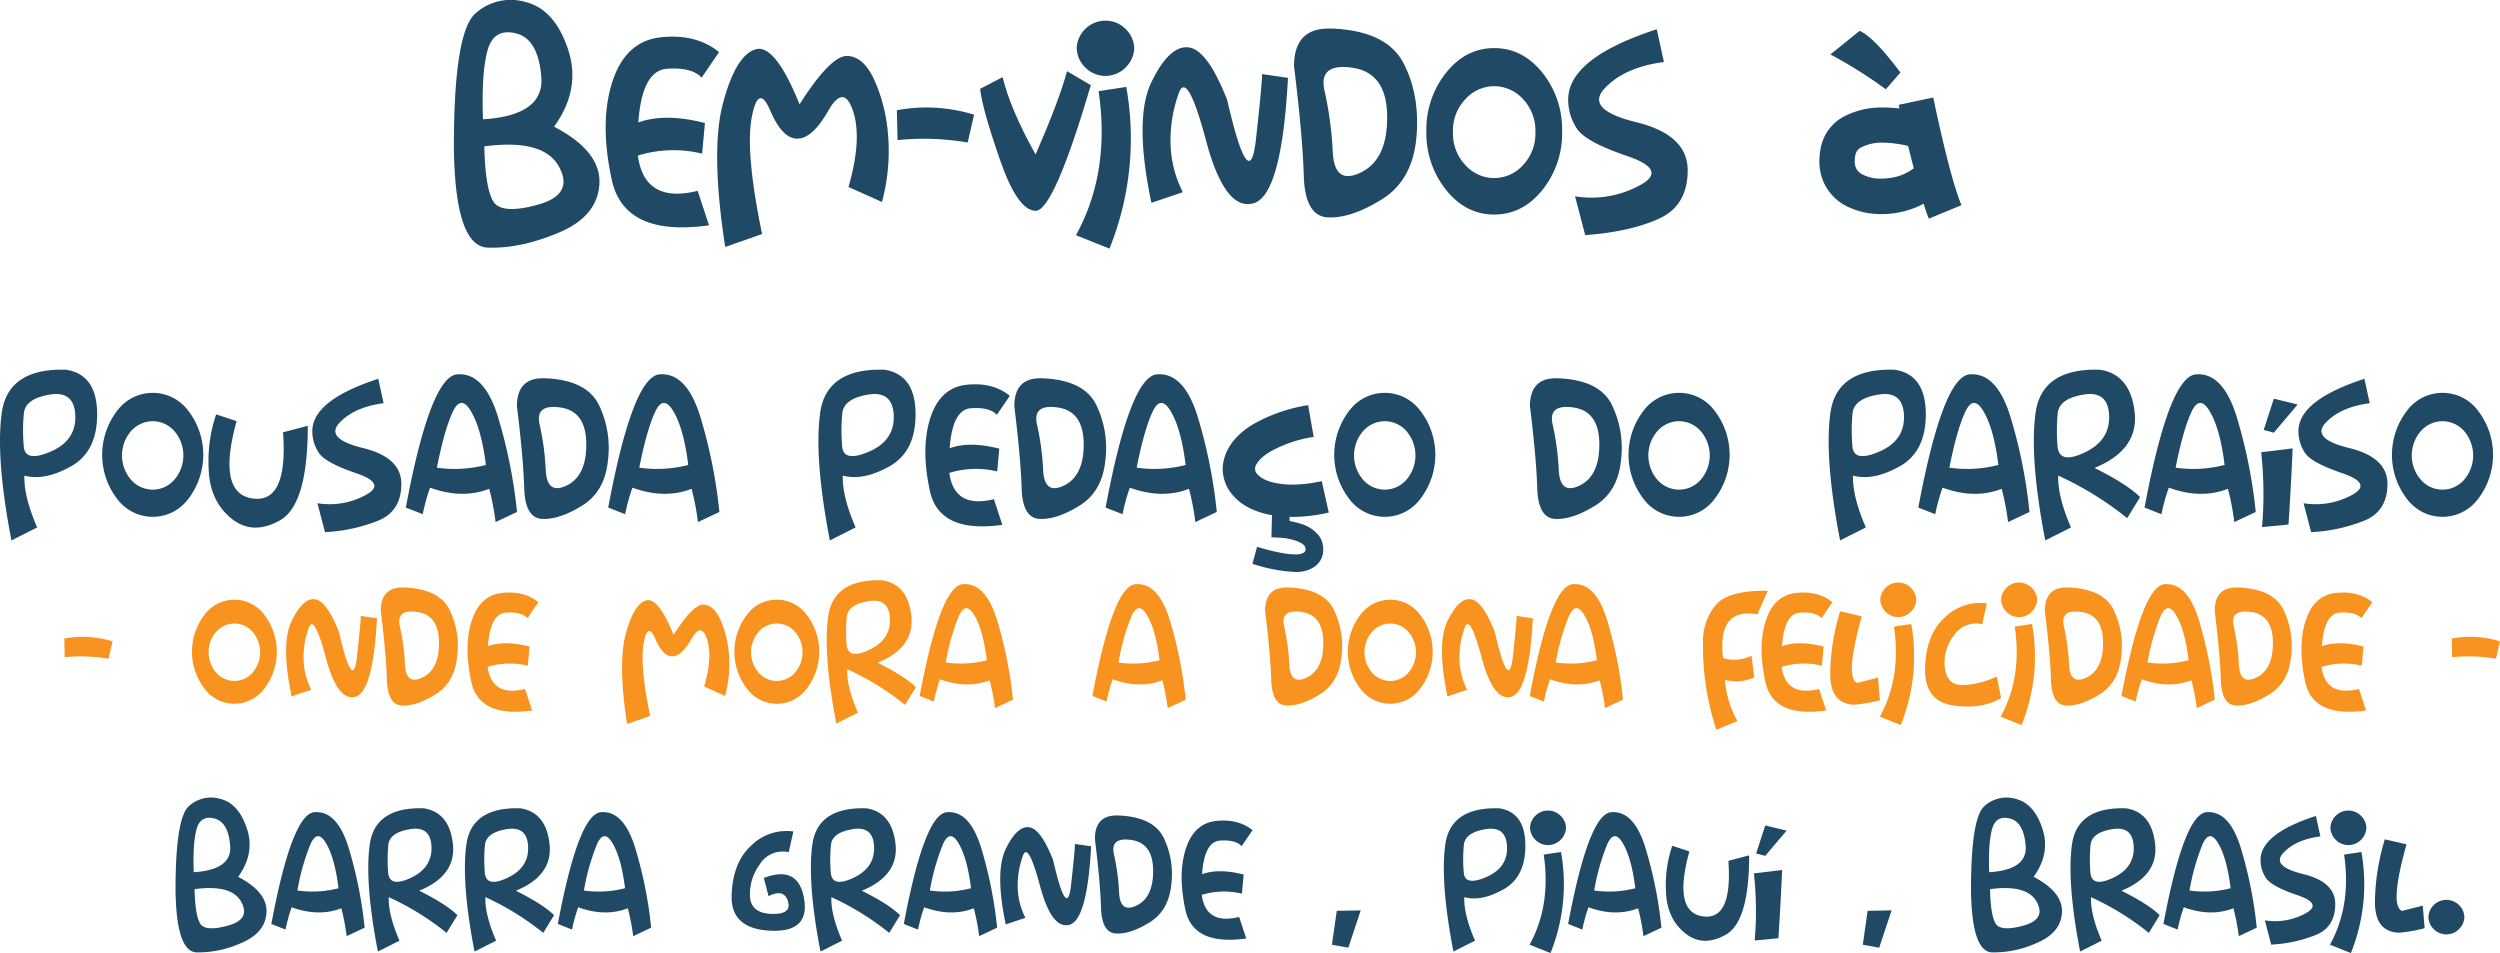 <svg xmlns="http://www.w3.org/2000/svg" viewBox="0 0 684.203 260.834"><defs><style>.cls-1{fill:#204966;}.cls-2{fill:#f7931e;}</style></defs><g id="Camada_2" data-name="Camada 2"><g id="Camada_1-2" data-name="Camada 1"><path class="cls-1" d="M145.772,13.826q7.89,2.035,11.512,12.918t-3.82,21.171q12.867,6.715,12.404,15.613t-11.065,13.364Q144.201,81.357,135.27,81.011t-9.229-27.506q0-31.491,5.921-36.602A14.448,14.448,0,0,1,145.772,13.826ZM134.013,45.898q16.771-1.059,15.96-11.528t-6.93-11.991q-6.12-1.522-7.807,4.729Q133.55,33.361,134.013,45.898Zm.364,7.409q.231,11.347,2.431,15.035t12.207.926q10.006-2.761,5.772-10.437T134.376,53.307Z" transform="translate(-1.824 -13.247)"/><path class="cls-1" d="M176.387,55.82q1.819,13.266,16.374,9.659l3.11,9.428q-23.222,3.275-26.629-12.504-3.408-15.778.198-26.844T182.689,23.453q9.642-1.043,15.927,4.052l-4.763,6.98q-2.746-2.911-9.527-2.415T176.52,46.757q7.376-2.645,18.227.166l-.761,8.369A33.26,33.26,0,0,0,176.387,55.82Z" transform="translate(-1.824 -13.247)"/><path class="cls-1" d="M244.894,50.478a53.731,53.731,0,0,1-1.687,18.045l-9.163-4.101q3.771-13.1,1.257-20.741t-6.831-.066q-4.317,7.576-8.452,7.575-4.102,0-7.377-7.657t-5.078,1.852q-1.803,9.511,2.828,31.905l-10.089,3.54q-4.069-26.265-.628-39.266t8.816-14.786q5.375-1.787,12.157,15.018,8.435-13.23,12.934-13.231t7.542,6.583A45.317,45.317,0,0,1,244.894,50.478Z" transform="translate(-1.824 -13.247)"/><path class="cls-1" d="M247.475,51.587l-.198-8.171A44.063,44.063,0,0,1,268.414,44.64l-1.754,7.608A71.215,71.215,0,0,0,247.475,51.587Z" transform="translate(-1.824 -13.247)"/><path class="cls-1" d="M285.268,70.939q-4.945,0-9.808-14.06t-5.392-19.318l6.153-3.208q2.15,8.899,9.03,21.171,6.45-14.788,8.601-22.792l6.517,3.837Q290.213,70.938,285.268,70.939Z" transform="translate(-1.824 -13.247)"/><path class="cls-1" d="M305.462,81.292,296.3,77.62q9.46-17.2,6.186-39.431l7.575-1.158A80.43,80.43,0,0,1,305.462,81.292Zm6.781-54.846a7.745,7.745,0,0,1-2.167,5.078,7.787,7.787,0,0,1-11.429,0,7.772,7.772,0,0,1-2.15-5.078,7.686,7.686,0,0,1,2.15-5.078,7.858,7.858,0,0,1,11.429,0A7.659,7.659,0,0,1,312.244,26.446Z" transform="translate(-1.824 -13.247)"/><path class="cls-1" d="M344.81,68.903q-7.79,2.068-12.917-17.184t-7.426-13.066A37.857,37.857,0,0,0,322.168,51.95a30.854,30.854,0,0,0,3.374,13.894l-8.601,2.911q-4.83-23.023,0-33.014,4.829-9.989,10.04-9.543t10.701,14.406q6.119,26.596,7.873,10.768t1.654-17.847l7.112,1.025Q352.6,66.836,344.81,68.903Z" transform="translate(-1.824 -13.247)"/><path class="cls-1" d="M365.502,21.055h.728q15.116.595,19.715,9.493t3.506,20.477q-1.091,11.578-9.428,16.771t-14.687,4.945q-6.351-.249-6.682-11.297t-2.679-30.102Q355.975,21.054,365.502,21.055Zm6.434,10.734q-9.378-1.34-7.608,6.317a97.429,97.429,0,0,1,2.249,16.788q.48,9.13,7.757,5.524t7.128-15.448Q381.314,33.129,371.935,31.789Z" transform="translate(-1.824 -13.247)"/><path class="cls-1" d="M423.937,33.128a24.831,24.831,0,0,1,5.409,16.077,24.778,24.778,0,0,1-5.409,16.043q-5.408,6.716-13.182,6.716-7.74,0-13.149-6.716a24.781,24.781,0,0,1-5.408-16.043,24.834,24.834,0,0,1,5.408-16.077q5.409-6.715,13.149-6.715Q418.528,26.413,423.937,33.128ZM410.754,36.833a10.663,10.663,0,0,0-7.856,3.523,12.44,12.44,0,0,0-3.424,9.047,12.438,12.438,0,0,0,3.424,9.047,10.539,10.539,0,0,0,15.729,0,12.474,12.474,0,0,0,3.407-9.047,12.476,12.476,0,0,0-3.407-9.047A10.646,10.646,0,0,0,410.754,36.833Z" transform="translate(-1.824 -13.247)"/><path class="cls-1" d="M450.268,64.141q8.385-4.285-3.109-8.188t-13.827-7.592a14.396,14.396,0,0,1-2.332-7.823q0-11.413,24.247-19.285l1.952,8.965q-10.817,1.422-16.226,7.228t8.667,9.245q14.075,3.441,14.075,13.166t-7.989,13.298q-7.989,3.573-20.062,4.433l-2.779-10.618A27.629,27.629,0,0,0,450.268,64.141Z" transform="translate(-1.824 -13.247)"/><path class="cls-1" d="M529.708,73.09q-.602-1.418-1.418-4.082a24.552,24.552,0,0,1-11.559,2.836,20.634,20.634,0,0,1-8.938-1.891,13.61,13.61,0,0,1-6.789-6.66,14.189,14.189,0,0,1-1.246-5.93,19.366,19.366,0,0,1,.43-3.953,12.333,12.333,0,0,1,6.66-8.465,22.271,22.271,0,0,1,10.399-2.277,40.129,40.129,0,0,1,4.426.258,2.989,2.989,0,0,1-.086-.516c-.058-.2-.101-.358-.129-.473l9.453-2.02q4.683,22.172,7.734,29.477ZM517.935,37.684a124.824,124.824,0,0,0-15.168-9.539l7.992-6.445q3.824,1.589,11.172,11.387Zm-5.973,23.504a10.547,10.547,0,0,0,4.598.945,18.429,18.429,0,0,0,2.105-.129,13.72,13.72,0,0,0,6.918-2.707q-.773-3.007-1.547-6.102a30.663,30.663,0,0,0-6.875-.902,12.525,12.525,0,0,0-5.801,1.203,3.012,3.012,0,0,0-1.719,2.02,9.136,9.136,0,0,0-.215,1.848,4.314,4.314,0,0,0,.473,2.106A4.216,4.216,0,0,0,511.962,61.188Z" transform="translate(-1.824 -13.247)"/><path class="cls-1" d="M21.288,140.856q-7.269,4.078-12.787,2.55-.198,5.691,3.498,14.191l-7.047,3.548Q.616,138.65,2.292,126.306q1.675-12.343,17.592-11.875,8.377,1.28,8.525,11.813T21.288,140.856ZM15.67,136.852q7.023-3.031,6.763-9.868t-6.948-5.753q-6.689,1.084-7.121,5.101a49.227,49.227,0,0,0-.037,9.042Q8.648,139.882,15.67,136.852Z" transform="translate(-1.824 -13.247)"/><path class="cls-1" d="M53.428,125.764a19.776,19.776,0,0,1,0,23.925,12.114,12.114,0,0,1-19.612,0,19.774,19.774,0,0,1,0-23.925,12.114,12.114,0,0,1,19.612,0Zm-9.818,2.76a7.943,7.943,0,0,0-5.852,2.624,10.18,10.18,0,0,0,0,13.477,7.851,7.851,0,0,0,11.716,0,10.216,10.216,0,0,0,0-13.477A7.931,7.931,0,0,0,43.61,128.523Z" transform="translate(-1.824 -13.247)"/><path class="cls-1" d="M78.486,155.626q-7.577,4.288-13.44-.566t-6.11-13.526A39.755,39.755,0,0,1,60.98,126.651l5.593,1.848q-5.445,19.711,4.336,21.164t8.377-18.109L86.062,129.78Q86.062,151.34,78.486,155.626Z" transform="translate(-1.824 -13.247)"/><path class="cls-1" d="M101.645,148.862q6.246-3.19-2.316-6.098T89.031,137.11a10.72,10.72,0,0,1-1.737-5.827q0-8.5,18.06-14.364l1.454,6.677Q98.75,124.655,94.722,128.98t6.455,6.887q10.484,2.562,10.484,9.806t-5.95,9.905a44.571,44.571,0,0,1-14.943,3.301L88.698,150.97A20.574,20.574,0,0,0,101.645,148.862Z" transform="translate(-1.824 -13.247)"/><path class="cls-1" d="M135.708,147.027q-7.391,2.883-16.188-.32a52.925,52.925,0,0,0-1.996,7.269l-4.632-1.823q6.726-35.899,14.081-36.453t11.1,11.519a137.418,137.418,0,0,1,5.248,26.142l-5.864,2.76A68.969,68.969,0,0,0,135.708,147.027Zm-14.315-5.79a34.081,34.081,0,0,0,13.403-.739q-1.183-9.707-4.004-14.574-2.821-4.865-5.112.16Q123.389,131.111,121.394,141.237Z" transform="translate(-1.824 -13.247)"/><path class="cls-1" d="M150.393,116.77h.542q11.259.444,14.684,7.071a27.047,27.047,0,0,1,2.611,15.252q-.813,8.623-7.021,12.491T150.27,155.269q-4.731-.185-4.977-8.414t-1.996-22.421Q143.297,116.771,150.393,116.77Zm4.792,7.995q-6.985-.998-5.667,4.706a72.566,72.566,0,0,1,1.675,12.505q.357,6.8,5.778,4.114t5.31-11.506Q162.17,125.764,155.185,124.766Z" transform="translate(-1.824 -13.247)"/><path class="cls-1" d="M191.096,147.027q-7.391,2.883-16.188-.32a52.939,52.939,0,0,0-1.996,7.269l-4.632-1.823q6.726-35.899,14.081-36.453t11.1,11.519a137.418,137.418,0,0,1,5.248,26.142l-5.864,2.76A68.969,68.969,0,0,0,191.096,147.027Zm-14.315-5.79a34.081,34.081,0,0,0,13.403-.739q-1.183-9.707-4.004-14.574-2.821-4.865-5.112.16Q178.776,131.111,176.781,141.237Z" transform="translate(-1.824 -13.247)"/><path class="cls-1" d="M245.275,140.856q-7.269,4.078-12.787,2.55-.198,5.691,3.498,14.191l-7.047,3.548q-4.337-22.494-2.661-34.839,1.675-12.343,17.592-11.875,8.377,1.28,8.525,11.813T245.275,140.856Zm-5.618-4.004q7.022-3.031,6.763-9.868t-6.948-5.753q-6.689,1.084-7.121,5.101a49.227,49.227,0,0,0-.037,9.042Q232.636,139.882,239.658,136.852Z" transform="translate(-1.824 -13.247)"/><path class="cls-1" d="M261.635,142.666q1.355,9.88,12.196,7.194l2.316,7.022q-17.296,2.439-19.834-9.313t.148-19.994q2.685-8.243,9.868-9.018t11.863,3.018l-3.548,5.199q-2.046-2.168-7.096-1.799t-5.814,10.939q5.494-1.97,13.576.123l-.566,6.233A24.783,24.783,0,0,0,261.635,142.666Z" transform="translate(-1.824 -13.247)"/><path class="cls-1" d="M286.52,116.77h.542q11.26.444,14.685,7.071a27.046,27.046,0,0,1,2.611,15.252q-.813,8.623-7.021,12.491t-10.939,3.684q-4.731-.185-4.977-8.414t-1.996-22.421Q279.424,116.771,286.52,116.77Zm4.792,7.995q-6.985-.998-5.667,4.706a72.575,72.575,0,0,1,1.675,12.505q.357,6.8,5.778,4.114t5.31-11.506Q298.297,125.764,291.312,124.766Z" transform="translate(-1.824 -13.247)"/><path class="cls-1" d="M327.223,147.027q-7.392,2.883-16.188-.32a52.911,52.911,0,0,0-1.996,7.269l-4.632-1.823q6.727-35.899,14.081-36.453t11.1,11.519a137.411,137.411,0,0,1,5.248,26.142l-5.864,2.76A69.002,69.002,0,0,0,327.223,147.027Zm-14.315-5.79a34.081,34.081,0,0,0,13.403-.739q-1.183-9.707-4.004-14.574-2.821-4.865-5.112.16Q314.903,131.111,312.908,141.237Z" transform="translate(-1.824 -13.247)"/><path class="cls-1" d="M357.594,156.528a9.859,9.859,0,0,1,5.245,3.403,6.158,6.158,0,0,1,1.121,3.443v.12a5.606,5.606,0,0,1-2.242,4.765,8.84,8.84,0,0,1-5.525,1.521,42.599,42.599,0,0,1-10.73-1.962q-.601-.161-.881-.24l1.281-4.685q.44.12.921.28a56.305,56.305,0,0,0,6.967,1.602,18.743,18.743,0,0,0,2.522.2,4.24,4.24,0,0,0,2.522-.561,1.211,1.211,0,0,0,.32-1.001q0-1.242-2.603-2.162a16.21,16.21,0,0,0-4.364-.841l-2.362-.12.16-6.046q-6.967-1.241-10.57-5.285a11.086,11.086,0,0,1-2.683-5.205,9.76,9.76,0,0,1-.24-2.122,10.69,10.69,0,0,1,.641-3.603q1.681-5.004,7.647-8.649a44.293,44.293,0,0,1,15.095-5.245l1.522,8.688a34.937,34.937,0,0,0-11.851,4.004q-3.363,2.042-4.084,4.084a1.817,1.817,0,0,0-.12.641,2.221,2.221,0,0,0,.641,1.482q1.802,2.002,6.166,2.603a24.606,24.606,0,0,0,3.483.24,36.553,36.553,0,0,0,7.968-.961l1.922,8.608a44.704,44.704,0,0,1-9.97,1.201,2.436,2.436,0,0,1-.4-.04h-.36v1.161A23.648,23.648,0,0,1,357.594,156.528Z" transform="translate(-1.824 -13.247)"/><path class="cls-1" d="M390.619,125.764a19.776,19.776,0,0,1,0,23.925,12.114,12.114,0,0,1-19.612,0,19.774,19.774,0,0,1,0-23.925,12.114,12.114,0,0,1,19.612,0Zm-9.818,2.76a7.943,7.943,0,0,0-5.852,2.624,10.18,10.18,0,0,0,0,13.477,7.851,7.851,0,0,0,11.716,0,10.217,10.217,0,0,0,0-13.477A7.931,7.931,0,0,0,380.8,128.523Z" transform="translate(-1.824 -13.247)"/><path class="cls-1" d="M427.638,116.77h.542q11.259.444,14.684,7.071a27.046,27.046,0,0,1,2.611,15.252q-.813,8.623-7.021,12.491t-10.94,3.684q-4.731-.185-4.977-8.414t-1.996-22.421Q420.542,116.771,427.638,116.77Zm4.792,7.995q-6.985-.998-5.667,4.706a72.575,72.575,0,0,1,1.675,12.505q.357,6.8,5.778,4.114t5.31-11.506Q439.415,125.764,432.43,124.766Z" transform="translate(-1.824 -13.247)"/><path class="cls-1" d="M471.162,125.764a19.776,19.776,0,0,1,0,23.925,12.114,12.114,0,0,1-19.612,0,19.774,19.774,0,0,1,0-23.925,12.114,12.114,0,0,1,19.612,0Zm-9.818,2.76a7.943,7.943,0,0,0-5.852,2.624,10.18,10.18,0,0,0,0,13.477,7.851,7.851,0,0,0,11.716,0,10.216,10.216,0,0,0,0-13.477A7.931,7.931,0,0,0,461.343,128.523Z" transform="translate(-1.824 -13.247)"/><path class="cls-1" d="M521.757,140.856q-7.269,4.078-12.787,2.55-.198,5.691,3.499,14.191l-7.047,3.548q-4.337-22.494-2.661-34.839,1.675-12.343,17.592-11.875,8.377,1.28,8.525,11.813T521.757,140.856Zm-5.618-4.004q7.022-3.031,6.763-9.868t-6.948-5.753q-6.689,1.084-7.121,5.101a49.227,49.227,0,0,0-.037,9.042Q509.117,139.882,516.139,136.852Z" transform="translate(-1.824 -13.247)"/><path class="cls-1" d="M549.648,147.027q-7.392,2.883-16.188-.32a52.911,52.911,0,0,0-1.996,7.269l-4.632-1.823q6.727-35.899,14.081-36.453t11.1,11.519a137.411,137.411,0,0,1,5.248,26.142l-5.864,2.76A69.002,69.002,0,0,0,549.648,147.027Zm-14.315-5.79a34.081,34.081,0,0,0,13.403-.739q-1.183-9.707-4.004-14.574-2.821-4.865-5.112.16Q537.328,131.111,535.332,141.237Z" transform="translate(-1.824 -13.247)"/><path class="cls-1" d="M558.912,126.306q1.675-12.343,17.592-11.875,8.377,1.28,9.535,11.604T575.05,141.31q8.968,4.486,12.467,7.983l-3.523,5.766a88.898,88.898,0,0,0-18.873-11.654q-.198,5.691,3.498,14.191l-7.047,3.548Q557.236,138.65,558.912,126.306Zm6.073.025a49.855,49.855,0,0,0-.049,9.042q.382,5.026,7.379,1.737,6.997-3.29,6.738-10.127t-6.948-5.753Q565.416,122.314,564.985,126.331Z" transform="translate(-1.824 -13.247)"/><path class="cls-1" d="M611.564,147.027q-7.392,2.883-16.188-.32a52.911,52.911,0,0,0-1.996,7.269l-4.632-1.823q6.727-35.899,14.081-36.453t11.1,11.519a137.411,137.411,0,0,1,5.248,26.142l-5.864,2.76A69.002,69.002,0,0,0,611.564,147.027Zm-14.315-5.79a34.081,34.081,0,0,0,13.403-.739q-1.183-9.707-4.004-14.574-2.821-4.865-5.112.16Q599.244,131.111,597.249,141.237Z" transform="translate(-1.824 -13.247)"/><path class="cls-1" d="M629.28,135.965q-.454,10.507-1.133,20.844l-7.25.68q.396-4.418.396-8.978a108.326,108.326,0,0,0-.623-11.498ZM624.126,131.66l6.516-7.706-6.516-1.583-2.775,8.553Z" transform="translate(-1.824 -13.247)"/><path class="cls-1" d="M645.211,148.862q6.246-3.19-2.316-6.098T632.596,137.11a10.72,10.72,0,0,1-1.737-5.827q0-8.5,18.06-14.364l1.454,6.677q-8.057,1.059-12.085,5.384t6.455,6.887q10.484,2.562,10.484,9.806t-5.95,9.905a44.572,44.572,0,0,1-14.943,3.301l-2.069-7.908A20.574,20.574,0,0,0,645.211,148.862Z" transform="translate(-1.824 -13.247)"/><path class="cls-1" d="M680.099,125.764a19.776,19.776,0,0,1,0,23.925,12.114,12.114,0,0,1-19.612,0,19.774,19.774,0,0,1,0-23.925,12.114,12.114,0,0,1,19.612,0Zm-9.818,2.76a7.943,7.943,0,0,0-5.852,2.624,10.18,10.18,0,0,0,0,13.477,7.851,7.851,0,0,0,11.716,0,10.216,10.216,0,0,0,0-13.477A7.931,7.931,0,0,0,670.28,128.523Z" transform="translate(-1.824 -13.247)"/><path class="cls-2" d="M19.539,193.111l-.124-5.107a27.546,27.546,0,0,1,13.213.766l-1.096,4.756A44.54,44.54,0,0,0,19.539,193.111Z" transform="translate(-1.824 -13.247)"/><path class="cls-2" d="M74.202,181.573a16.595,16.595,0,0,1,0,20.078,10.166,10.166,0,0,1-16.46,0,16.595,16.595,0,0,1,0-20.078,10.166,10.166,0,0,1,16.46,0Zm-8.24,2.316a6.666,6.666,0,0,0-4.911,2.202,8.543,8.543,0,0,0,0,11.312,6.589,6.589,0,0,0,9.832,0,8.574,8.574,0,0,0,0-11.312A6.656,6.656,0,0,0,65.962,183.889Z" transform="translate(-1.824 -13.247)"/><path class="cls-2" d="M99.058,203.936q-4.87,1.294-8.075-10.742T86.34,185.026a23.673,23.673,0,0,0-1.437,8.312,19.291,19.291,0,0,0,2.109,8.685l-5.377,1.819q-3.02-14.392,0-20.637t6.276-5.966q3.257.278,6.69,9.005,3.825,16.626,4.921,6.731t1.034-11.156l4.446.641Q103.928,202.644,99.058,203.936Z" transform="translate(-1.824 -13.247)"/><path class="cls-2" d="M111.992,174.025h.455q9.45.372,12.324,5.935a22.703,22.703,0,0,1,2.192,12.8q-.683,7.238-5.894,10.484t-9.181,3.092q-3.97-.155-4.177-7.062-.206-6.905-1.675-18.817Q106.037,174.025,111.992,174.025Zm4.022,6.71q-5.862-.838-4.756,3.95a60.91,60.91,0,0,1,1.406,10.494q.3,5.707,4.849,3.453t4.456-9.657Q121.877,181.574,116.014,180.735Z" transform="translate(-1.824 -13.247)"/><path class="cls-2" d="M135.276,195.759q1.137,8.293,10.236,6.038l1.944,5.894q-14.516,2.046-16.646-7.817t.124-16.78q2.254-6.917,8.282-7.568t9.957,2.533l-2.978,4.363q-1.717-1.819-5.955-1.51t-4.88,9.182q4.611-1.654,11.393.103l-.475,5.231A20.794,20.794,0,0,0,135.276,195.759Z" transform="translate(-1.824 -13.247)"/><path class="cls-2" d="M201.323,192.419a33.578,33.578,0,0,1-1.055,11.28l-5.728-2.564q2.358-8.188.786-12.965t-4.27-.042q-2.698,4.736-5.283,4.735-2.564,0-4.611-4.787t-3.174,1.158q-1.127,5.946,1.768,19.944l-6.307,2.213q-2.544-16.419-.393-24.546t5.511-9.243q3.36-1.116,7.6,9.389,5.273-8.272,8.085-8.271t4.715,4.114A28.328,28.328,0,0,1,201.323,192.419Z" transform="translate(-1.824 -13.247)"/><path class="cls-2" d="M222.653,181.573a16.595,16.595,0,0,1,0,20.078,10.166,10.166,0,0,1-16.46,0,16.595,16.595,0,0,1,0-20.078,10.166,10.166,0,0,1,16.46,0Zm-8.24,2.316a6.666,6.666,0,0,0-4.911,2.202,8.543,8.543,0,0,0,0,11.312,6.589,6.589,0,0,0,9.832,0,8.574,8.574,0,0,0,0-11.312A6.656,6.656,0,0,0,214.413,183.889Z" transform="translate(-1.824 -13.247)"/><path class="cls-2" d="M228.475,182.028q1.405-10.361,14.764-9.968,7.03,1.075,8.002,9.74t-9.222,12.82q7.526,3.763,10.463,6.7l-2.957,4.839a74.575,74.575,0,0,0-15.839-9.781q-.166,4.777,2.936,11.911l-5.914,2.978Q227.068,192.389,228.475,182.028Zm5.097.02a41.811,41.811,0,0,0-.042,7.589q.32,4.219,6.193,1.458t5.655-8.499q-.217-5.738-5.831-4.828T233.572,182.049Z" transform="translate(-1.824 -13.247)"/><path class="cls-2" d="M272.664,199.419q-6.203,2.418-13.585-.27a44.481,44.481,0,0,0-1.675,6.101l-3.887-1.53q5.645-30.129,11.818-30.594t9.315,9.667a115.359,115.359,0,0,1,4.405,21.94l-4.922,2.315A57.718,57.718,0,0,0,272.664,199.419ZM260.65,194.56a28.61,28.61,0,0,0,11.25-.621q-.993-8.146-3.36-12.232-2.368-4.082-4.291.135A60.961,60.961,0,0,0,260.65,194.56Z" transform="translate(-1.824 -13.247)"/><path class="cls-2" d="M319.935,199.419q-6.203,2.418-13.585-.27a44.467,44.467,0,0,0-1.675,6.101l-3.887-1.53q5.645-30.129,11.818-30.594t9.315,9.667a115.359,115.359,0,0,1,4.405,21.94l-4.922,2.315A57.734,57.734,0,0,0,319.935,199.419ZM307.921,194.56a28.61,28.61,0,0,0,11.249-.621q-.993-8.146-3.36-12.232-2.368-4.082-4.291.135A60.961,60.961,0,0,0,307.921,194.56Z" transform="translate(-1.824 -13.247)"/><path class="cls-2" d="M354.014,174.025h.455q9.45.372,12.324,5.935a22.703,22.703,0,0,1,2.192,12.8q-.683,7.238-5.894,10.484t-9.181,3.092q-3.97-.155-4.177-7.062-.206-6.905-1.675-18.817Q348.059,174.025,354.014,174.025Zm4.022,6.71q-5.862-.838-4.756,3.95A60.91,60.91,0,0,1,354.686,195.18q.3,5.707,4.849,3.453t4.456-9.657Q363.898,181.574,358.036,180.735Z" transform="translate(-1.824 -13.247)"/><path class="cls-2" d="M390.542,181.573a16.595,16.595,0,0,1,0,20.078,10.166,10.166,0,0,1-16.46,0,16.596,16.596,0,0,1,0-20.078,10.166,10.166,0,0,1,16.46,0Zm-8.24,2.316a6.667,6.667,0,0,0-4.911,2.202,8.543,8.543,0,0,0,0,11.312,6.589,6.589,0,0,0,9.832,0,8.574,8.574,0,0,0,0-11.312A6.656,6.656,0,0,0,382.302,183.889Z" transform="translate(-1.824 -13.247)"/><path class="cls-2" d="M415.397,203.936q-4.87,1.294-8.075-10.742t-4.643-8.168a23.673,23.673,0,0,0-1.437,8.312,19.292,19.292,0,0,0,2.109,8.685l-5.376,1.819q-3.02-14.392,0-20.637t6.276-5.966q3.257.278,6.689,9.005,3.825,16.626,4.921,6.731t1.034-11.156l4.446.641Q420.268,202.644,415.397,203.936Z" transform="translate(-1.824 -13.247)"/><path class="cls-2" d="M439.623,199.419q-6.203,2.418-13.585-.27a44.467,44.467,0,0,0-1.675,6.101l-3.887-1.53q5.645-30.129,11.818-30.594t9.315,9.667a115.359,115.359,0,0,1,4.405,21.94l-4.922,2.315A57.718,57.718,0,0,0,439.623,199.419ZM427.608,194.56a28.61,28.61,0,0,0,11.249-.621q-.993-8.146-3.36-12.232-2.368-4.082-4.291.135A60.961,60.961,0,0,0,427.608,194.56Z" transform="translate(-1.824 -13.247)"/><path class="cls-2" d="M481.166,192.678l.765,5.976a11.997,11.997,0,0,1-8.024.662,27.052,27.052,0,0,0,3.412,11.249l-5.749,2.398a72.113,72.113,0,0,1-3.66-23.801,15.357,15.357,0,0,1,3.484-10.329q3.485-4.084,14.237-3.897l-2.833,6.431q-11.001-1.923-9.409,11.952A10.079,10.079,0,0,0,481.166,192.678Z" transform="translate(-1.824 -13.247)"/><path class="cls-2" d="M489.437,195.759q1.137,8.293,10.236,6.038l1.944,5.894q-14.516,2.046-16.646-7.817t.124-16.78q2.254-6.917,8.282-7.568t9.957,2.533l-2.978,4.363q-1.717-1.819-5.956-1.51t-4.88,9.182q4.611-1.654,11.394.103l-.476,5.231A20.794,20.794,0,0,0,489.437,195.759Z" transform="translate(-1.824 -13.247)"/><path class="cls-2" d="M509.268,206.118q-6.762-.289-6.545-8.912a61.303,61.303,0,0,1,2.699-16.646l5.934,1.365q-4.715,16.853-1.22,18.218,5.521-1.406,5.666-1.448l.517,6.184A41.401,41.401,0,0,1,509.268,206.118Z" transform="translate(-1.824 -13.247)"/><path class="cls-2" d="M522.027,211.681l-5.728-2.295q5.914-10.753,3.867-24.649l4.735-.724A50.277,50.277,0,0,1,522.027,211.681Zm4.239-34.285a4.841,4.841,0,0,1-1.355,3.175,4.868,4.868,0,0,1-7.144,0,4.857,4.857,0,0,1-1.344-3.175,4.803,4.803,0,0,1,1.344-3.174,4.912,4.912,0,0,1,7.144,0A4.787,4.787,0,0,1,526.266,177.395Z" transform="translate(-1.824 -13.247)"/><path class="cls-2" d="M536.171,206.273q-7.775-1.251-7.485-10.381t5.49-13.751a13.655,13.655,0,0,1,11.404-3.732l-1.261,5.666a7.373,7.373,0,0,0-7.93,3.329,11.98,11.98,0,0,0-2.275,8.81q.672,4.569,4.87,4.528a23.371,23.371,0,0,0,9.305-2.357l1.199,5.894Q543.946,207.524,536.171,206.273Z" transform="translate(-1.824 -13.247)"/><path class="cls-2" d="M555.092,211.681l-5.728-2.295q5.914-10.753,3.867-24.649l4.735-.724A50.277,50.277,0,0,1,555.092,211.681Zm4.239-34.285a4.841,4.841,0,0,1-1.355,3.175,4.868,4.868,0,0,1-7.144,0,4.857,4.857,0,0,1-1.344-3.175,4.803,4.803,0,0,1,1.344-3.174,4.912,4.912,0,0,1,7.144,0A4.787,4.787,0,0,1,559.331,177.395Z" transform="translate(-1.824 -13.247)"/><path class="cls-2" d="M567.416,174.025h.455q9.45.372,12.324,5.935a22.703,22.703,0,0,1,2.192,12.8q-.683,7.238-5.894,10.484t-9.181,3.092q-3.97-.155-4.177-7.062-.206-6.905-1.675-18.817Q561.461,174.025,567.416,174.025Zm4.022,6.71q-5.862-.838-4.756,3.95a60.91,60.91,0,0,1,1.406,10.494q.3,5.707,4.849,3.453t4.456-9.657Q577.3,181.574,571.438,180.735Z" transform="translate(-1.824 -13.247)"/><path class="cls-2" d="M601.577,199.419q-6.203,2.418-13.585-.27a44.481,44.481,0,0,0-1.675,6.101l-3.887-1.53q5.645-30.129,11.818-30.594t9.315,9.667a115.359,115.359,0,0,1,4.405,21.94l-4.922,2.315A57.718,57.718,0,0,0,601.577,199.419ZM589.562,194.56a28.61,28.61,0,0,0,11.25-.621q-.993-8.146-3.36-12.232-2.368-4.082-4.291.135A60.961,60.961,0,0,0,589.562,194.56Z" transform="translate(-1.824 -13.247)"/><path class="cls-2" d="M613.901,174.025h.455q9.45.372,12.324,5.935a22.703,22.703,0,0,1,2.192,12.8q-.682,7.238-5.894,10.484t-9.181,3.092q-3.97-.155-4.177-7.062-.206-6.905-1.675-18.817Q607.946,174.025,613.901,174.025Zm4.022,6.71q-5.862-.838-4.756,3.95a60.91,60.91,0,0,1,1.406,10.494q.3,5.707,4.849,3.453t4.456-9.657Q623.786,181.574,617.923,180.735Z" transform="translate(-1.824 -13.247)"/><path class="cls-2" d="M637.185,195.759q1.137,8.293,10.236,6.038l1.944,5.894q-14.516,2.046-16.646-7.817t.124-16.78q2.254-6.917,8.282-7.568t9.957,2.533l-2.978,4.363q-1.717-1.819-5.956-1.51t-4.88,9.182q4.611-1.654,11.393.103l-.476,5.231A20.793,20.793,0,0,0,637.185,195.759Z" transform="translate(-1.824 -13.247)"/><path class="cls-2" d="M672.938,193.111l-.124-5.107a27.546,27.546,0,0,1,13.213.766l-1.096,4.756A44.54,44.54,0,0,0,672.938,193.111Z" transform="translate(-1.824 -13.247)"/><path class="cls-1" d="M62.197,231.907q4.932,1.272,7.196,8.075t-2.388,13.234q8.043,4.198,7.754,9.76-.29,5.563-6.917,8.354a28.743,28.743,0,0,1-12.211,2.574q-5.583-.217-5.769-17.194,0-19.684,3.701-22.881A9.031,9.031,0,0,1,62.197,231.907Zm-7.351,20.048q10.484-.661,9.977-7.206t-4.332-7.496q-3.825-.951-4.88,2.957T54.846,251.955Zm.228,4.632q.144,7.093,1.52,9.399t7.63.579q6.255-1.726,3.608-6.524T55.074,256.587Z" transform="translate(-1.824 -13.247)"/><path class="cls-1" d="M95.231,261.819q-6.203,2.418-13.585-.27A44.467,44.467,0,0,0,79.97,267.65l-3.887-1.53q5.645-30.129,11.818-30.594t9.315,9.667a115.358,115.358,0,0,1,4.405,21.94l-4.922,2.315A57.734,57.734,0,0,0,95.231,261.819ZM83.217,256.96a28.61,28.61,0,0,0,11.249-.621q-.993-8.146-3.36-12.232-2.368-4.082-4.291.135A60.959,60.959,0,0,0,83.217,256.96Z" transform="translate(-1.824 -13.247)"/><path class="cls-1" d="M103.007,244.429q1.405-10.361,14.764-9.968,7.03,1.075,8.002,9.74t-9.222,12.82q7.526,3.763,10.463,6.7l-2.957,4.839a74.578,74.578,0,0,0-15.839-9.781q-.166,4.777,2.936,11.911L105.24,273.668Q101.6,254.789,103.007,244.429Zm5.097.02a41.811,41.811,0,0,0-.042,7.589q.32,4.219,6.193,1.458t5.655-8.499q-.217-5.738-5.831-4.828T108.104,244.449Z" transform="translate(-1.824 -13.247)"/><path class="cls-1" d="M129.455,244.429q1.405-10.361,14.764-9.968,7.03,1.075,8.002,9.74t-9.222,12.82q7.526,3.763,10.463,6.7l-2.957,4.839a74.581,74.581,0,0,0-15.839-9.781q-.166,4.777,2.936,11.911l-5.914,2.978Q128.048,254.789,129.455,244.429Zm5.097.02a41.811,41.811,0,0,0-.042,7.589q.32,4.219,6.193,1.458t5.655-8.499q-.217-5.738-5.831-4.828T134.552,244.449Z" transform="translate(-1.824 -13.247)"/><path class="cls-1" d="M173.644,261.819q-6.203,2.418-13.585-.27a44.467,44.467,0,0,0-1.675,6.101l-3.887-1.53q5.645-30.129,11.818-30.594t9.315,9.667a115.358,115.358,0,0,1,4.405,21.94l-4.922,2.315A57.717,57.717,0,0,0,173.644,261.819ZM161.63,256.96a28.611,28.611,0,0,0,11.25-.621q-.993-8.146-3.36-12.232-2.368-4.082-4.291.135A60.959,60.959,0,0,0,161.63,256.96Z" transform="translate(-1.824 -13.247)"/><path class="cls-1" d="M221.887,259.203q1.592,9.294-9.264,8.758t-10.566-9.668q.289-9.129,5.49-13.751a13.655,13.655,0,0,1,11.404-3.732l-1.261,5.666a7.372,7.372,0,0,0-7.93,3.329,13.723,13.723,0,0,0-2.678,8.799q.268,4.56,5.873,4.756t4.528-3.412q-1.075-3.608-5.314-1.437l-1.303-4.983Q220.295,249.908,221.887,259.203Z" transform="translate(-1.824 -13.247)"/><path class="cls-1" d="M224.142,244.429q1.405-10.361,14.764-9.968,7.03,1.075,8.002,9.74t-9.222,12.82q7.526,3.763,10.463,6.7l-2.957,4.839a74.581,74.581,0,0,0-15.839-9.781q-.166,4.777,2.936,11.911l-5.914,2.978Q222.735,254.789,224.142,244.429Zm5.097.02a41.811,41.811,0,0,0-.042,7.589q.32,4.219,6.193,1.458t5.655-8.499q-.217-5.738-5.831-4.828T229.239,244.449Z" transform="translate(-1.824 -13.247)"/><path class="cls-1" d="M268.331,261.819q-6.203,2.418-13.585-.27A44.467,44.467,0,0,0,253.07,267.65l-3.887-1.53q5.645-30.129,11.818-30.594t9.315,9.667a115.358,115.358,0,0,1,4.405,21.94l-4.922,2.315A57.734,57.734,0,0,0,268.331,261.819ZM256.317,256.96a28.61,28.61,0,0,0,11.25-.621q-.993-8.146-3.36-12.232-2.368-4.082-4.291.135A60.959,60.959,0,0,0,256.317,256.96Z" transform="translate(-1.824 -13.247)"/><path class="cls-1" d="M294.5,266.337q-4.87,1.294-8.075-10.742t-4.643-8.168a23.673,23.673,0,0,0-1.437,8.312,19.291,19.291,0,0,0,2.109,8.685l-5.377,1.819q-3.02-14.392,0-20.637t6.276-5.966q3.257.278,6.689,9.005,3.825,16.626,4.921,6.731T296,244.222l4.446.641Q299.37,265.045,294.5,266.337Z" transform="translate(-1.824 -13.247)"/><path class="cls-1" d="M307.434,236.426h.455q9.45.372,12.324,5.935a22.703,22.703,0,0,1,2.192,12.8q-.683,7.238-5.894,10.484t-9.181,3.092q-3.97-.155-4.177-7.062-.206-6.905-1.675-18.817Q301.479,236.426,307.434,236.426Zm4.022,6.71q-5.862-.838-4.756,3.95a60.909,60.909,0,0,1,1.406,10.494q.3,5.707,4.849,3.453t4.456-9.657Q317.319,243.974,311.456,243.136Z" transform="translate(-1.824 -13.247)"/><path class="cls-1" d="M330.718,258.159q1.137,8.292,10.236,6.038l1.944,5.894q-14.516,2.046-16.646-7.817t.124-16.78q2.254-6.917,8.282-7.568t9.957,2.533l-2.978,4.363q-1.717-1.819-5.955-1.51t-4.88,9.182q4.611-1.654,11.393.103l-.476,5.231A20.793,20.793,0,0,0,330.718,258.159Z" transform="translate(-1.824 -13.247)"/><path class="cls-1" d="M366.348,271.807l1.323-9.284,6.555-.125-3.391,10.216Z" transform="translate(-1.824 -13.247)"/><path class="cls-1" d="M413.308,256.639q-6.1,3.423-10.732,2.141-.166,4.777,2.936,11.911l-5.914,2.978q-3.639-18.879-2.233-29.239t14.764-9.968q7.03,1.075,7.155,9.916Q419.409,253.216,413.308,256.639Zm-4.715-3.36q5.894-2.543,5.676-8.281t-5.831-4.828q-5.615.91-5.976,4.28a41.26,41.26,0,0,0-.031,7.589Q402.7,255.822,408.593,253.278Z" transform="translate(-1.824 -13.247)"/><path class="cls-1" d="M426.17,274.081l-5.728-2.295q5.914-10.753,3.867-24.649l4.735-.724A50.276,50.276,0,0,1,426.17,274.081Zm4.239-34.285a4.841,4.841,0,0,1-1.355,3.175,4.869,4.869,0,0,1-7.144,0,4.858,4.858,0,0,1-1.344-3.175,4.803,4.803,0,0,1,1.344-3.174,4.912,4.912,0,0,1,7.144,0A4.787,4.787,0,0,1,430.409,239.796Z" transform="translate(-1.824 -13.247)"/><path class="cls-1" d="M450.137,261.819q-6.203,2.418-13.585-.27a44.467,44.467,0,0,0-1.675,6.101l-3.887-1.53q5.645-30.129,11.818-30.594t9.316,9.667a115.366,115.366,0,0,1,4.405,21.94l-4.922,2.315A57.717,57.717,0,0,0,450.137,261.819ZM438.123,256.96a28.611,28.611,0,0,0,11.25-.621q-.993-8.146-3.36-12.232-2.368-4.082-4.291.135A60.959,60.959,0,0,0,438.123,256.96Z" transform="translate(-1.824 -13.247)"/><path class="cls-1" d="M474.176,269.036q-6.359,3.598-11.28-.476t-5.128-11.352a33.381,33.381,0,0,1,1.716-12.49l4.694,1.551q-4.57,16.544,3.639,17.763,8.209,1.22,7.031-15.198l5.686-1.489Q480.534,265.437,474.176,269.036Z" transform="translate(-1.824 -13.247)"/><path class="cls-1" d="M489.557,251.341q-.406,9.42-1.016,18.688l-6.5.609q.355-3.961.355-8.049a97.138,97.138,0,0,0-.559-10.309Zm-4.621-3.859,5.842-6.909-5.842-1.419-2.488,7.668Z" transform="translate(-1.824 -13.247)"/><path class="cls-1" d="M511.637,271.807l1.323-9.284,6.555-.125-3.391,10.216Z" transform="translate(-1.824 -13.247)"/><path class="cls-1" d="M553.582,231.907q4.932,1.272,7.196,8.075t-2.388,13.234q8.043,4.198,7.754,9.76-.29,5.563-6.917,8.354a28.743,28.743,0,0,1-12.211,2.574q-5.583-.217-5.769-17.194,0-19.684,3.701-22.881A9.031,9.031,0,0,1,553.582,231.907Zm-7.351,20.048q10.484-.661,9.978-7.206t-4.332-7.496q-3.825-.951-4.88,2.957T546.231,251.955Zm.228,4.632q.144,7.093,1.52,9.399t7.63.579q6.255-1.726,3.608-6.524T546.459,256.587Z" transform="translate(-1.824 -13.247)"/><path class="cls-1" d="M568.875,244.429q1.405-10.361,14.764-9.968,7.03,1.075,8.002,9.74t-9.222,12.82q7.526,3.763,10.463,6.7l-2.957,4.839a74.581,74.581,0,0,0-15.839-9.781q-.166,4.777,2.936,11.911l-5.914,2.978Q567.468,254.789,568.875,244.429Zm5.097.02a41.811,41.811,0,0,0-.042,7.589q.32,4.219,6.193,1.458t5.655-8.499q-.217-5.738-5.831-4.828T573.972,244.449Z" transform="translate(-1.824 -13.247)"/><path class="cls-1" d="M613.064,261.819q-6.203,2.418-13.585-.27a44.467,44.467,0,0,0-1.675,6.101l-3.887-1.53q5.645-30.129,11.818-30.594t9.315,9.667a115.358,115.358,0,0,1,4.405,21.94l-4.922,2.315A57.734,57.734,0,0,0,613.064,261.819ZM601.05,256.96a28.61,28.61,0,0,0,11.25-.621q-.993-8.146-3.36-12.232-2.368-4.082-4.291.135A60.959,60.959,0,0,0,601.05,256.96Z" transform="translate(-1.824 -13.247)"/><path class="cls-1" d="M632.533,263.359q5.242-2.678-1.943-5.118t-8.644-4.745a9,9,0,0,1-1.458-4.891q0-7.134,15.157-12.056l1.22,5.604q-6.762.889-10.143,4.519t5.418,5.779q8.798,2.152,8.799,8.23t-4.994,8.312a37.414,37.414,0,0,1-12.541,2.772l-1.737-6.638A17.272,17.272,0,0,0,632.533,263.359Z" transform="translate(-1.824 -13.247)"/><path class="cls-1" d="M645.22,274.081l-5.728-2.295q5.914-10.753,3.867-24.649l4.735-.724A50.276,50.276,0,0,1,645.22,274.081Zm4.239-34.285a4.841,4.841,0,0,1-1.355,3.175,4.869,4.869,0,0,1-7.144,0,4.858,4.858,0,0,1-1.344-3.175,4.803,4.803,0,0,1,1.344-3.174,4.912,4.912,0,0,1,7.144,0A4.787,4.787,0,0,1,649.459,239.796Z" transform="translate(-1.824 -13.247)"/><path class="cls-1" d="M658.351,268.519q-6.762-.289-6.545-8.912a61.299,61.299,0,0,1,2.699-16.646l5.935,1.365q-4.715,16.853-1.22,18.218,5.521-1.406,5.666-1.448l.517,6.184A41.403,41.403,0,0,1,658.351,268.519Z" transform="translate(-1.824 -13.247)"/><path class="cls-1" d="M676.279,264.238a4.839,4.839,0,0,1-1.355,3.174,4.867,4.867,0,0,1-7.144,0,4.857,4.857,0,0,1-1.344-3.174,4.805,4.805,0,0,1,1.344-3.174,4.911,4.911,0,0,1,7.144,0A4.787,4.787,0,0,1,676.279,264.238Z" transform="translate(-1.824 -13.247)"/></g></g></svg>